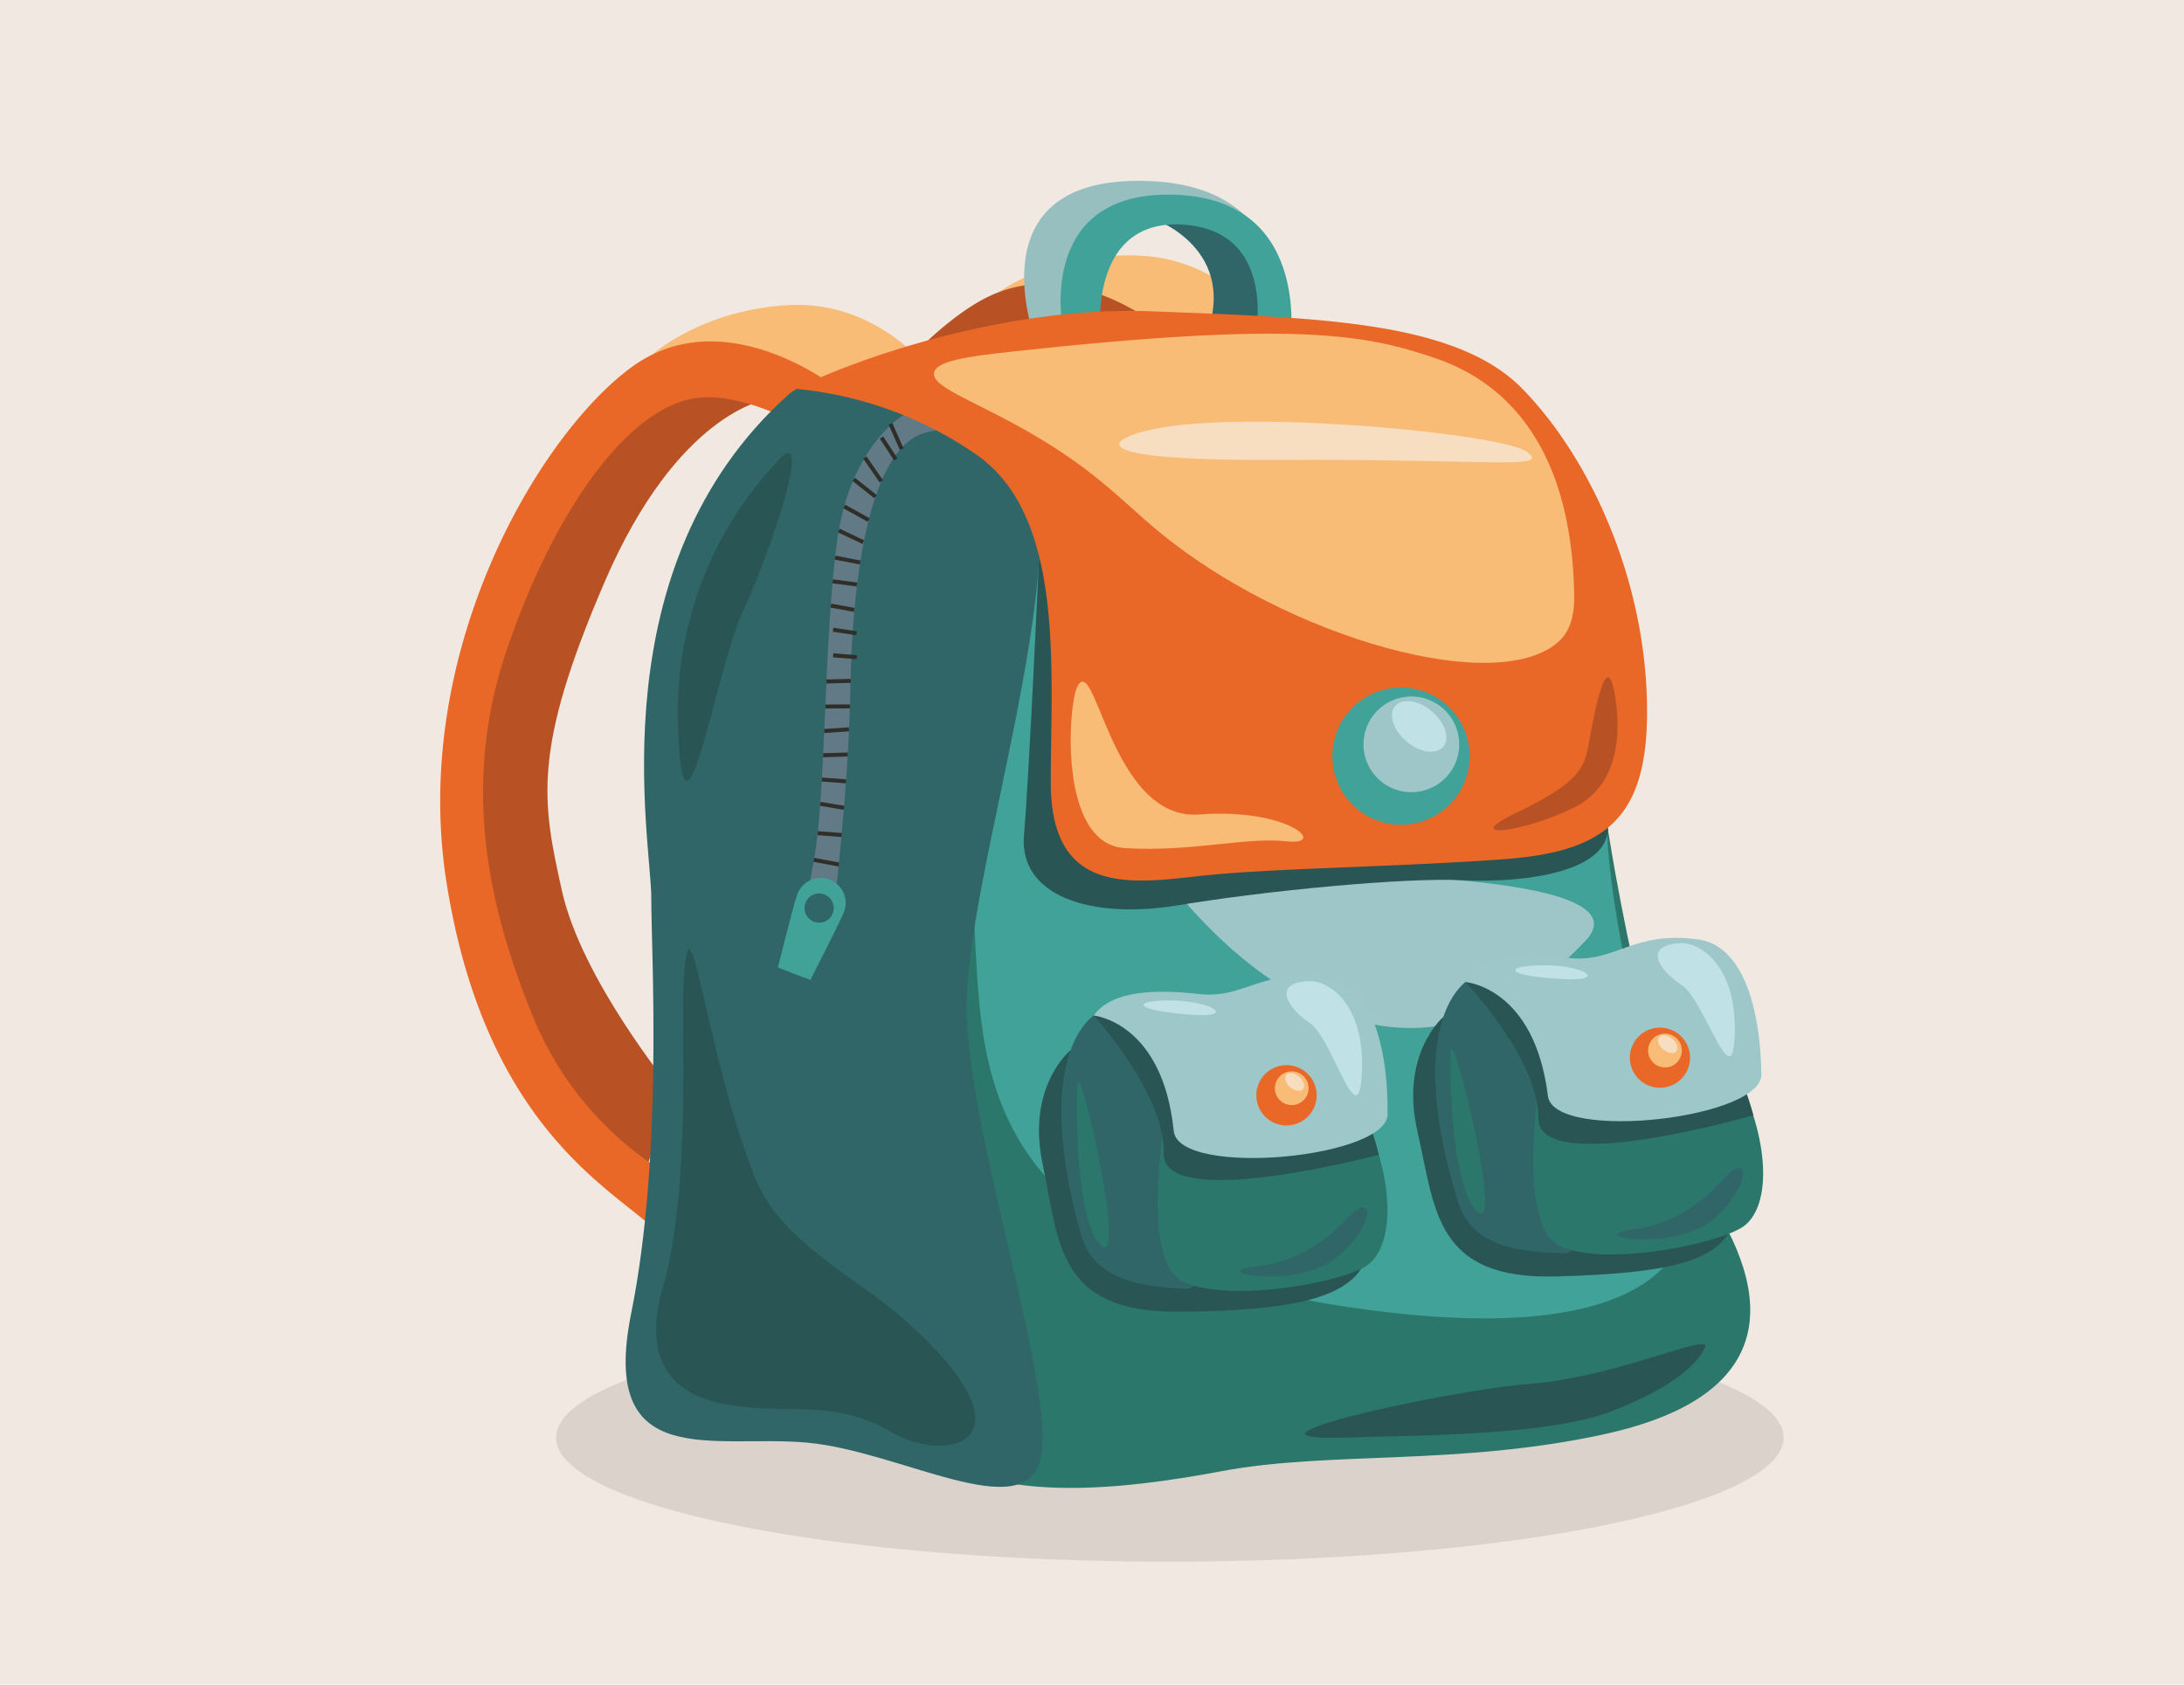 <svg id="Layer_4" data-name="Layer 4" xmlns="http://www.w3.org/2000/svg" viewBox="0 0 350 270"><defs><style>.cls-1{fill:#f1e9e1;}.cls-2{fill:#dbd3cb;}.cls-3{fill:#af792e;}.cls-4{fill:#f9bc76;}.cls-5{fill:#b85225;}.cls-6{fill:#e96828;}.cls-7{fill:#97bfc0;}.cls-8{fill:#306668;}.cls-9{fill:#40a298;}.cls-10{fill:#2c776b;}.cls-11{fill:#9ec6c8;}.cls-12{fill:#295555;}.cls-13{fill:#627a85;}.cls-14{fill:#2f2e28;}.cls-15{fill:#f7dec1;}.cls-16{fill:#9ec7c9;}.cls-17{fill:#c0e2e7;}</style></defs><rect class="cls-1" width="350" height="270"/><ellipse class="cls-2" cx="187.47" cy="230.41" rx="98.36" ry="19.89"/><path class="cls-3" d="M177.49,55.74s-14.24.69-28.43,26.64-13.2,34.15-11.45,48.63,14.56,33.37,14.56,33.37l-5.88,13.77L134,167.68l-9.89-24.16L122.45,117l6.29-25.34L141,68.8l16.91-17.59,17.63-2.28Z"/><path class="cls-4" d="M160.08,46.82s8.59-6.49,22.71-5.84,21.26,12.53,21.26,12.53l-14.83,5.36Z"/><path class="cls-5" d="M188.87,54.88s-16.33-15.76-32.16-6.44-39.8,42.18-37.37,79.68,20,50,27,57.28,2.77-8.38,2.77-8.38a52.65,52.65,0,0,1-17.78-25.44c-5.11-16.51-8.92-37.39.9-59.52s24-38.45,35.5-37.63c8.86.62,17.7,8,17.7,8Z"/><path class="cls-5" d="M122.72,64.08s-14.12,2-25.82,29.18-10,35.23-6.85,49.49,17.61,31.86,17.61,31.86l-4.57,14.26-13.18-9.28-12.1-23.13-4.17-26.22,3.9-25.82L87.63,80.49,102.82,61.4l17.35-3.92Z"/><path class="cls-4" d="M104.55,56.82s8-7.26,22.07-7.93S149,59.38,149,59.38L134.69,66.1Z"/><path class="cls-6" d="M134,62.16S116.24,48,101.35,58.75s-35.69,45.72-29.77,82.83,24.56,47.87,32.27,54.5,2-8.6,2-8.6a52.73,52.73,0,0,1-20.08-23.67c-6.63-16-12.37-36.39-4.66-59.34S101.35,64,112.9,63.68c8.89-.21,18.38,6.37,18.38,6.37Z"/><path class="cls-7" d="M204.19,62S214,28.18,181.38,29c-25,.61-15.48,25.41-15.48,25.41l6.73.76s-6.28-22.45,10.94-21.37c22.47,1.41,15.87,27.72,15.87,27.72Z"/><path class="cls-8" d="M184.5,34.91s14.79,4.91,8.41,19.89S203.6,56,203.6,56,211.45,32.71,184.5,34.91Z"/><path class="cls-9" d="M206.64,56.35S211,32.12,188.53,31.22s-18.25,21-18.25,21l6.06.68s-1.75-18.24,13.71-16.86S200.93,55.7,200.93,55.7Z"/><path class="cls-10" d="M257.12,129.28s6.46,45.72,17.75,64.28,5.65,31.19-17.75,36.3-44.07,2.69-61.29,5.92S162,240.35,150,233.9s-10-150.06,14.13-153.56S257.12,129.28,257.12,129.28Z"/><path class="cls-9" d="M156.16,148.62c1.3,21.42-.37,51.33,58,60.57s56.15-14.83,56.15-14.83-12.64-43-12.8-62.6C257.4,120,195,70.18,167.09,80.18,157.4,83.66,155.7,141.11,156.16,148.62Z"/><path class="cls-11" d="M186.49,140.22s32.83,47.29,67.58,10.58C266.8,137.35,186.49,140.22,186.49,140.22Z"/><path class="cls-12" d="M166.5,89.62s-1.56,34.55-2.4,44.24,10.57,13.57,24.77,11.22,36.25-4.47,45.66-4,27.63-1.21,22.16-12.18S166,86.79,166,86.79Z"/><path class="cls-8" d="M126.43,63.17c3.09-2.77,24.47-10.26,36.57,5.34s-9.14,72.88-8.07,94.66,14.47,60,11.81,70.73-22.49-1.35-37.45-2.69S96,236.05,101.15,210.5s3.22-57.55,3.22-66.69S95.58,90.8,126.43,63.17Z"/><path class="cls-13" d="M145.07,66.34s-8.76,4.82-10.9,20.22-1.82,41.49-3.74,51.25c-.55,2.79-1.11,6.84-1.48,8.14-.26.87,4.53,1,4.53,1s2.53-20,2.8-36.74,2.88-39,12.38-40.95S145.07,66.34,145.07,66.34Z"/><rect class="cls-14" x="132.1" y="136.16" width="0.64" height="4.06" transform="translate(-27.84 242.81) rotate(-79.36)"/><rect class="cls-14" x="132.64" y="131.75" width="0.64" height="3.84" transform="translate(-10.4 256.12) rotate(-85.65)"/><rect class="cls-14" x="133.03" y="127.22" width="0.64" height="3.85" transform="translate(-15.74 239.75) rotate(-80.65)"/><rect class="cls-14" x="133.32" y="123.14" width="0.64" height="3.89" transform="translate(-1.22 248.85) rotate(-85.65)"/><rect class="cls-14" x="131.91" y="120.67" width="3.95" height="0.64" transform="translate(-3.26 3.71) rotate(-1.57)"/><rect class="cls-14" x="132.09" y="116.69" width="3.98" height="0.64" transform="translate(-7.79 9.58) rotate(-3.97)"/><rect class="cls-14" x="132.27" y="112.91" width="3.94" height="0.64" transform="translate(-0.55 0.65) rotate(-0.28)"/><rect class="cls-14" x="132.45" y="108.84" width="3.91" height="0.64" transform="translate(-2.78 3.52) rotate(-1.48)"/><rect class="cls-14" x="134.22" y="103.24" width="0.64" height="3.78" transform="matrix(0.08, -1, 1, 0.08, 19.52, 231.31)"/><rect class="cls-14" x="134.45" y="99" width="0.64" height="3.79" transform="matrix(0.15, -0.99, 0.99, 0.15, 15.28, 219.5)"/><rect class="cls-14" x="134.72" y="95.51" width="0.64" height="3.8" transform="translate(14.78 212.58) rotate(-79.57)"/><rect class="cls-14" x="135.08" y="91.46" width="0.64" height="3.94" transform="translate(25.43 215.78) rotate(-82.66)"/><rect class="cls-14" x="135.51" y="87.71" width="0.64" height="4.1" transform="translate(21.87 206.03) rotate(-79.03)"/><rect class="cls-14" x="136.06" y="83.78" width="0.64" height="4.35" transform="translate(0.5 172.69) rotate(-64.77)"/><rect class="cls-14" x="136.93" y="80.01" width="0.64" height="4.49" transform="translate(-1.24 162.4) rotate(-60.99)"/><rect class="cls-14" x="138.24" y="75.97" width="0.64" height="4.46" transform="translate(-8.93 137.87) rotate(-51.46)"/><rect class="cls-14" x="139.6" y="72.91" width="0.64" height="4.64" transform="translate(-17.99 92.6) rotate(-34.54)"/><rect class="cls-14" x="141.47" y="70.04" width="0.64" height="4.15" transform="matrix(0.84, -0.55, 0.55, 0.84, -16.36, 89.28)"/><rect class="cls-14" x="143.28" y="67.74" width="0.64" height="4.44" transform="translate(-16.04 64.54) rotate(-24.03)"/><path class="cls-6" d="M127.66,62.34c4.42-2.59,30.68-13.47,57-12.44S233.28,51.34,244,62.34s19.18,29.65,19.9,49S258,136.46,241,137.71s-37.47,1.43-48.77,2.69-23.84,3-23.84-15.06,2.33-42.67-12-52.53A60.5,60.5,0,0,0,127.66,62.34Z"/><path class="cls-4" d="M230.23,57.48c11.85,4.09,21.69,15,22.05,38,.05,3.35-.76,5.65-2.26,7.12-9.61,9.37-43.85-.41-64.47-17.52-5.35-4.44-9.36-9-18.61-14.61-9.88-6-17.63-8.23-17.25-10.7.29-1.93,5.33-2.64,12.59-3.43C207.84,51.37,219.07,53.63,230.23,57.48Z"/><path class="cls-12" d="M215.53,230.4c9.86-.34,32.09-.18,42.49-4.12s14.34-8.07,15.24-10.4-14.34,4.84-28,5.91S194.4,231.12,215.53,230.4Z"/><path class="cls-15" d="M186.31,68.51c-8.22,1.37-15.64,5.38,18.35,5.2s43.86,1.61,40.09-1.26S202.44,65.82,186.31,68.51Z"/><path class="cls-12" d="M171.6,168.28s-7.15,5.78-4.51,18.28,2.21,23.8,21.78,23.67,28.18-2.55,30.2-8.87S171.6,168.28,171.6,168.28Z"/><path class="cls-8" d="M180,161.56c-4.44-1.64-15.2,6.11-6.81,36.19,2.14,7.68,10,8.45,16.67,8.8s-3.4-21.87-2.87-27.43S186.84,164.06,180,161.56Z"/><path class="cls-10" d="M187.16,176.8s-5,25.27,2.55,28.68,25.64,0,29.4-2.69,4.85-11.29,0-22.95S187.16,176.8,187.16,176.8Z"/><path class="cls-12" d="M175.26,162.76s11.49,12.51,11.23,22.06,34.47.25,34.47.25-1.3-5.53-2.67-6.92-41.88-16.63-41.88-16.63Z"/><path class="cls-16" d="M175.26,162.76s11.06,1,12.84,18.52c.77,7.59,35.5,4.31,34.25-3.13,0,0,.71-19.82-9.69-21.44s-13.2,3.43-20.49,2.61S178.1,158.81,175.26,162.76Z"/><path class="cls-17" d="M209.93,157.25c2.88-.06,8.8,3.52,8.33,14.52s-4.7-5.37-8.33-7.79S203.74,157.39,209.93,157.25Z"/><path class="cls-17" d="M184.78,160.48c-2.66.29-2.42,1.48,6.05,2.15S193,159.57,184.78,160.48Z"/><path class="cls-10" d="M172.68,173.74c-.27,2.88-.4,22,3.77,25.87S173.07,169.64,172.68,173.74Z"/><path class="cls-8" d="M216.52,194.63c-1.49,1.48-6.46,7.4-15.2,8.34s7.13,3.9,13.31-1.75S219.71,191.45,216.52,194.63Z"/><path class="cls-6" d="M211,175.54a4.83,4.83,0,1,1-4.82-4.82A4.82,4.82,0,0,1,211,175.54Z"/><path class="cls-4" d="M205.89,176.87a2.7,2.7,0,1,1,3.58-1.34A2.7,2.7,0,0,1,205.89,176.87Z"/><path class="cls-15" d="M206.76,174.25c-.75-.64-1-1.53-.64-2s1.32-.33,2.07.3,1,1.53.64,2S207.51,174.88,206.76,174.25Z"/><path class="cls-12" d="M231.29,163s-7,5.93-4.13,18.37,2.71,23.75,22.28,23.21,26.64-2.77,28.52-9.13S231.29,163,231.29,163Z"/><path class="cls-8" d="M239.57,156.09c-4.47-1.55-15.07,6.43-6,36.33,2.3,7.63,10.22,8.23,16.86,8.45s-3.87-21.8-3.45-27.36S246.44,158.45,239.57,156.09Z"/><path class="cls-10" d="M247,171.18s-4.44,25.37,3.16,28.62,25.63-.54,29.34-3.31,4.6-11.39-.49-22.94S247,171.18,247,171.18Z"/><path class="cls-12" d="M234.83,157.39s11.75,12.27,11.69,21.82,34.47-.47,34.47-.47-1.42-5.5-2.82-6.87S236,156.13,236,156.13Z"/><path class="cls-16" d="M234.83,157.39s11.08.8,13.23,18.25c.93,7.57,35.58,3.56,34.18-3.85,0,0,.29-19.83-10.14-21.23s-13.13,3.7-20.44,3S237.54,153,234.83,157.39Z"/><path class="cls-17" d="M269.37,151.16c2.89-.13,8.88,3.33,8.64,14.34s-4.82-5.28-8.5-7.62S263.19,151.42,269.37,151.16Z"/><path class="cls-17" d="M244.3,154.91c-2.65.35-2.39,1.53,6.1,2S252.49,153.83,244.3,154.91Z"/><path class="cls-10" d="M232.48,168.42c-.21,2.89.06,22,4.31,25.79S232.78,164.32,232.48,168.42Z"/><path class="cls-8" d="M276.75,188.39c-1.46,1.51-6.3,7.53-15,8.66s7.21,3.74,13.27-2S279.87,185.14,276.75,188.39Z"/><path class="cls-6" d="M270.84,169.42a4.82,4.82,0,1,1-4.92-4.72A4.83,4.83,0,0,1,270.84,169.42Z"/><path class="cls-4" d="M265.75,170.85a2.7,2.7,0,1,1,3.55-1.41A2.69,2.69,0,0,1,265.75,170.85Z"/><path class="cls-15" d="M266.56,168.22c-.76-.62-1.07-1.51-.68-2s1.31-.37,2.08.25,1.07,1.5.68,2S267.32,168.83,266.56,168.22Z"/><path class="cls-9" d="M135.08,146.54c-.42,1.09-5.2,10.51-5.2,10.51l-2.7-1-2.52-1s2.59-10.29,3-11.36a4,4,0,1,1,7.42,2.86Z"/><circle class="cls-8" cx="131.27" cy="145.54" r="2.34"/><path class="cls-12" d="M109.57,157.25c-.47,7.88,1.26,33.07-3.4,49.31-2.63,9.15-.54,16.49,9.86,18.46s17.21-1.06,26.77,4.48,23.87,1.16,1.91-18.2c-7.36-6.48-19.56-12.24-23.66-22.43C112.91,168.63,110.58,140.56,109.57,157.25Z"/><path class="cls-12" d="M124.66,73.85a58.78,58.78,0,0,0-16,42.42c.8,24.58,5.91-8.62,10.48-18.51S130.5,67.48,124.66,73.85Z"/><path class="cls-4" d="M172.57,110.23c-1.37,3-2.94,25,7.64,25.69s19.32-1.8,26-1.08.26-5.38-14-4.3S175.5,103.72,172.57,110.23Z"/><path class="cls-5" d="M258.56,110.23c1.06,4.68,1.93,15.15-6.28,19.19s-18.4,5.24-9.47.94,10.9-6.59,11.6-10.22S257.16,104.08,258.56,110.23Z"/><path class="cls-9" d="M235.52,121.19a11,11,0,1,1-11-11A11,11,0,0,1,235.52,121.19Z"/><path class="cls-11" d="M223,126.28a7.67,7.67,0,1,1,10.16-3.8A7.68,7.68,0,0,1,223,126.28Z"/><path class="cls-17" d="M225.41,118.84c-2.13-1.8-2.95-4.33-1.83-5.66s3.76-1,5.89.84,2.95,4.34,1.82,5.67S227.53,120.64,225.41,118.84Z"/></svg>